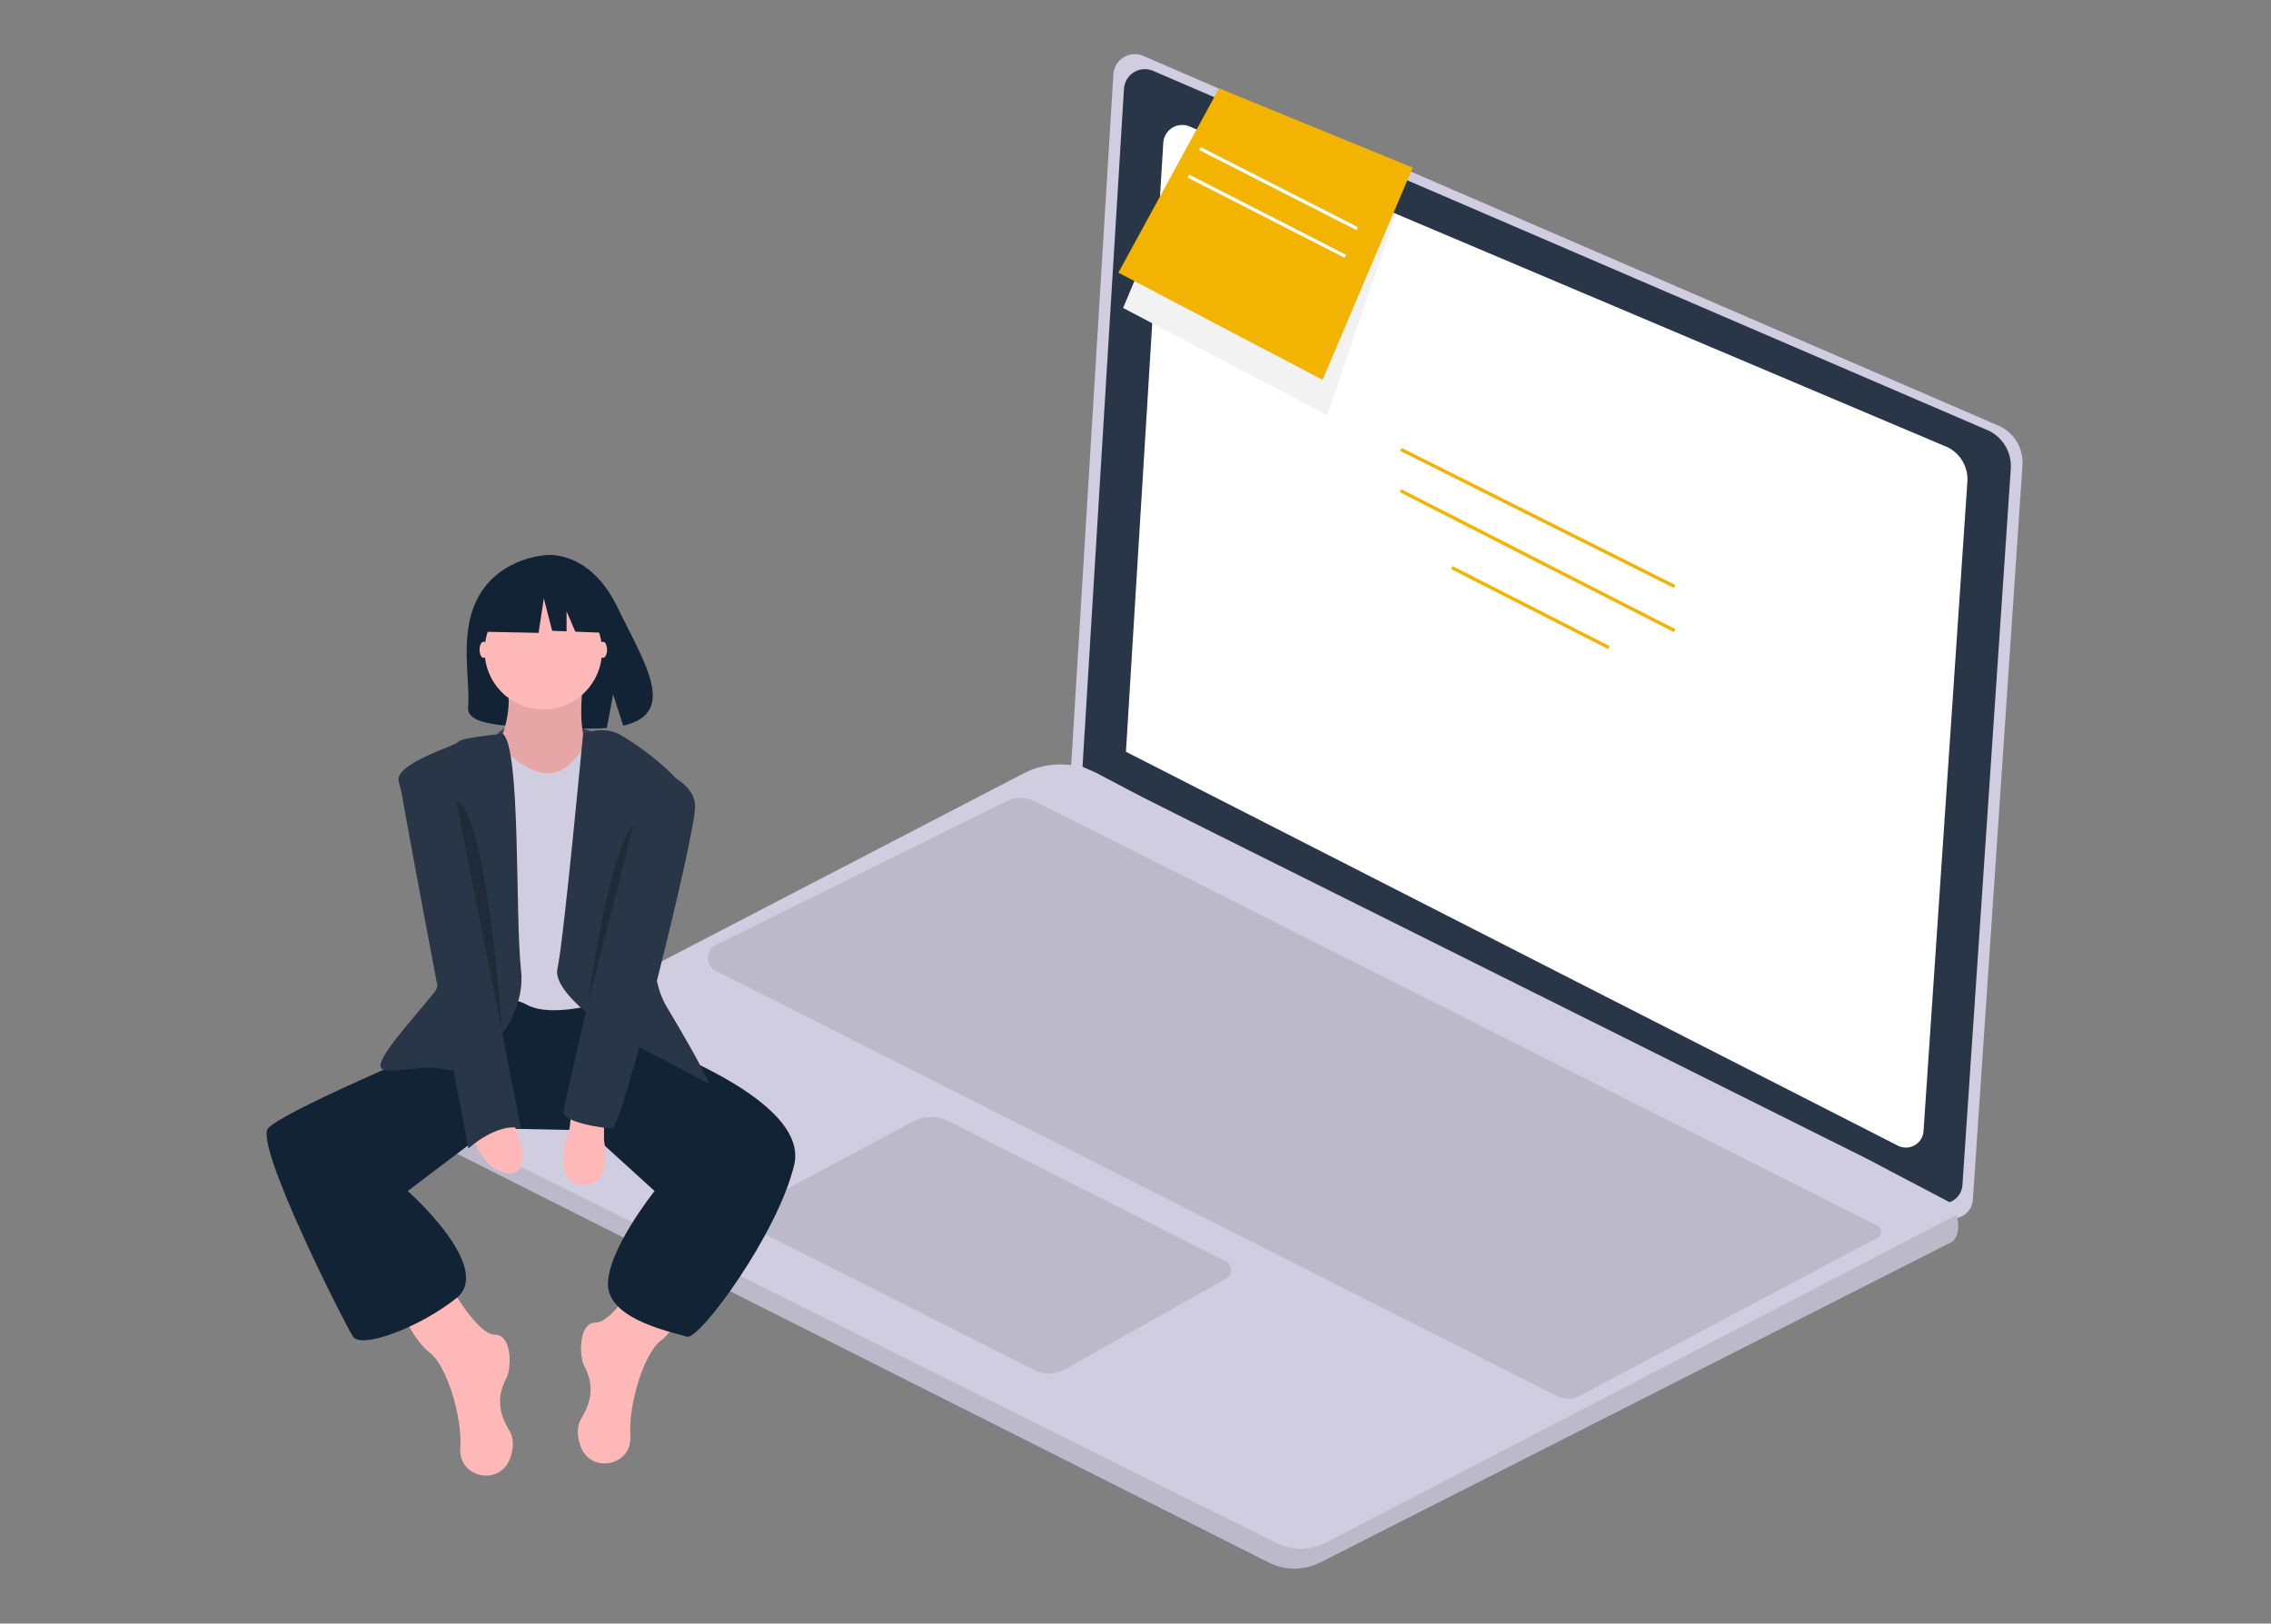 <?xml version="1.0" encoding="utf-8"?>
<!-- Generator: Adobe Illustrator 16.0.0, SVG Export Plug-In . SVG Version: 6.00 Build 0)  -->
<!DOCTYPE svg PUBLIC "-//W3C//DTD SVG 1.1//EN" "http://www.w3.org/Graphics/SVG/1.1/DTD/svg11.dtd">
<svg version="1.1" id="Layer_1" xmlns="http://www.w3.org/2000/svg" xmlns:xlink="http://www.w3.org/1999/xlink" x="0px" y="0px"
	 width="1000px" height="715px" viewBox="0 0 1000 715" enable-background="new 0 0 1000 715" xml:space="preserve">
<rect x="0" y="0" width="1000" height="715" fill="#808080" stroke="none"/>
<g>
	<path fill="#D0CDE1" d="M503.944,24.839l376.873,162.976c6.391,3.212,10.232,9.941,9.75,17.076l-21.838,323.477
		c-0.328,4.852-4.527,8.521-9.379,8.193c-1.178-0.078-2.328-0.395-3.381-0.928l-384.444-196.2l18.737-306.708
		c0.31-5.211,4.785-9.185,9.996-8.876C501.542,23.925,502.795,24.262,503.944,24.839z"/>
	<path fill="#283648" d="M508.27,31.432l367.641,158.333c6.232,3.133,9.98,9.698,9.51,16.659L864.12,521.954
		c-0.32,4.734-4.416,8.313-9.15,7.992c-1.148-0.076-2.268-0.385-3.295-0.904L476.672,337.66l18.252-298.536
		c0.301-5.083,4.667-8.96,9.75-8.658C505.928,30.54,507.151,30.868,508.27,31.432z"/>
	<path fill="#FFFFFF" d="M524.338,55.916l333.35,141.092c5.648,2.841,9.045,8.791,8.619,15.1l-19.309,286.021
		c-0.289,4.291-4.004,7.535-8.293,7.244c-1.041-0.07-2.059-0.35-2.99-0.82L495.789,331.07l16.452-268.182
		c0.273-4.608,4.23-8.123,8.838-7.85C522.213,55.107,523.323,55.405,524.338,55.916z"/>
	<path fill="#D0CDE1" d="M182.404,498.604l376.352,189.537c7.104,3.57,15.48,3.561,22.574-0.029l278.414-141.334
		c3.266-3.264,2.809-8.102,1.766-11.734c-0.506-1.76-1.197-3.459-2.059-5.074l-37.939-19.953L502.524,350.859l-19.058-10.117
		c-10.243-5.423-22.494-5.473-32.778-0.132l-268.4,139.42c-5.113,2.646-7.115,8.932-4.471,14.045
		C178.829,496.032,180.435,497.616,182.404,498.604z"/>
	<path opacity="0.1" enable-background="new    " d="M182.404,498.604l376.352,189.537c7.104,3.57,15.48,3.561,22.574-0.029
		l278.414-141.334c3.266-3.264,2.809-8.102,1.766-11.734L583.926,679.325c-6.869,3.572-15.035,3.641-21.965,0.188L176.787,487.62
		C176.043,492.118,178.323,496.575,182.404,498.604z"/>
	<path opacity="0.1" enable-background="new    " d="M539.624,555.393l-121.883-61.592c-4.98-2.516-10.873-2.449-15.794,0.18
		l-70.705,37.773c-2.464,1.318-3.394,4.381-2.078,6.844c0.491,0.92,1.254,1.664,2.184,2.133l124.272,62.67
		c4.191,2.111,9.159,1.996,13.247-0.307l70.987-39.994c2.096-1.18,2.838-3.834,1.656-5.93
		C541.077,556.401,540.418,555.78,539.624,555.393z"/>
	<path opacity="0.1" enable-background="new    " d="M826.674,545.092l-131.156,69.676c-3.061,1.629-6.725,1.664-9.82,0.1
		l-370.572-187.4c-3.107-1.57-4.351-5.361-2.78-8.467c0.614-1.217,1.607-2.201,2.829-2.805l128.077-63.392
		c3.914-1.937,8.51-1.92,12.41,0.044l370.957,186.905c1.482,0.748,2.078,2.555,1.332,4.037
		C827.668,544.346,827.225,544.801,826.674,545.092z"/>
	
		<rect x="676.664" y="161.001" transform="matrix(-0.448 0.894 -0.894 -0.448 1184.787 -275.178)" fill="#F2B400" width="1.471" height="134.815"/>
	
		<rect x="676.665" y="179.05" transform="matrix(-0.455 0.891 -0.891 -0.455 1205.184 -244.351)" fill="#F2B400" width="1.469" height="135.48"/>
	
		<rect x="672.989" y="228.575" transform="matrix(-0.454 0.891 -0.891 -0.454 1218.03 -211.294)" fill="#F2B400" width="1.47" height="77.606"/>
	<path fill="#3F3D56" d="M261.958,322.689c0,0-29.406-12.813-43.217,0.722C204.93,336.947,255.72,332.491,261.958,322.689z"/>
	<path fill="#122335" d="M211.183,261.923c9.88-16.697,29.432-17.475,29.432-17.475s19.05-2.437,31.271,22.994
		c11.391,23.703,27.111,46.588,2.532,52.137l-4.44-13.819l-2.75,14.848c-3.5,0.252-7.011,0.312-10.517,0.18
		c-26.324-0.85-51.394,0.249-50.586-9.197C207.198,299.032,201.675,277.989,211.183,261.923z"/>
	<path fill="#FFB8B8" d="M197.355,564.614c0,0,12.476,23.168,20.494,23.168c8.02,0,7.129,15.148,5.346,18.713
		c-1.782,3.563-6.236,11.582,0.892,23.166c2.49,4.047,2.044,8.637,0.41,12.896c-4.578,11.936-22.388,8.32-21.819-4.451
		c0.006-0.141,0.015-0.281,0.022-0.426c0.891-14.256-6.237-36.533-13.365-41.879c-7.13-5.348-13.367-19.604-13.367-19.604
		L197.355,564.614z"/>
	<path fill="#FFB8B8" d="M282.897,559.268c0,0-12.475,23.166-20.494,23.166s-7.128,15.15-5.346,18.713
		c1.783,3.564,6.238,11.584-0.891,23.168c-2.49,4.047-2.044,8.637-0.411,12.896c4.578,11.936,22.387,8.318,21.819-4.453
		c-0.006-0.139-0.014-0.281-0.023-0.424c-0.891-14.258,6.238-36.533,13.366-41.881c7.128-5.346,13.366-19.602,13.366-19.602
		L282.897,559.268z"/>
	<path fill="#122335" d="M273.096,445.211l5.346,11.584c0,0,78.413,25.84,71.285,56.139c-7.128,30.295-41.88,77.52-47.226,75.738
		c-5.347-1.781-33.861-7.129-34.752-22.277c-0.892-15.146,20.495-41.879,20.495-41.879l-29.404-26.732l-42.791-0.891l-36.515,27.623
		c0,0,38.315,33.859,21.386,47.227c-16.93,13.365-41.88,22.275-45.444,16.93c-3.565-5.348-43.662-84.652-37.426-91.779
		c6.238-7.129,69.504-33.861,69.504-33.861l16.93-24.059l65.938-3.564L273.096,445.211z"/>
	<path fill="#FFB8B8" d="M257.057,298.185c0,0-4.456,29.405,4.456,32.97c8.91,3.564-17.822,18.712-17.822,18.712h-15.147
		l-9.802-20.495c0,0,8.911-16.04,3.565-31.188C216.959,283.038,257.057,298.185,257.057,298.185z"/>
	<path opacity="0.1" enable-background="new    " d="M257.057,298.185c0,0-4.456,29.405,4.456,32.97
		c8.91,3.564-17.822,18.712-17.822,18.712h-15.147l-9.802-20.495c0,0,8.911-16.04,3.565-31.188
		C216.959,283.038,257.057,298.185,257.057,298.185z"/>
	<path fill="#D0CDE1" d="M263.294,323.135c0,0-9.801,10.693-11.584,12.475c-1.782,1.783-9.802,11.584-26.732-2.673
		c-16.931-14.257-18.712,2.673-18.712,2.673v106.93c0,0,14.257-6.24,25.841,0c11.583,6.236,35.643-1.783,35.643-1.783l4.455-110.493
		L263.294,323.135z"/>
	<path fill="#283648" d="M256.749,323.135c0,0,8.328-3.564,15.455,0c7.13,3.564,32.079,21.386,30.298,29.406
		c-1.783,8.02-24.951,64.155-8.912,90.887c16.04,26.732,18.713,33.859,18.713,33.859l-39.207-20.492
		c0,0-30.296-18.713-27.623-30.297C248.146,414.915,256.749,323.135,256.749,323.135z"/>
	<path fill="#283648" d="M221.404,323.135c0,0-18.702,1.782-19.593,3.564c-0.891,1.782-28.068,9.356-26.287,17.376
		c1.783,8.02,26.287,79.751,15.594,93.117c-10.693,13.367-28.514,32.078-22.277,33.859c6.238,1.783,16.931-2.672,27.624,0
		c10.693,2.674,35.642-19.602,32.969-43.662C226.761,403.331,229.413,329.373,221.404,323.135z"/>
	<path fill="#FFB8B8" d="M265.968,493.329v8.912c0,0,4.455,20.492-9.802,19.602c-14.258-0.893-5.346-24.949-5.346-24.949l0.891-8.02
		L265.968,493.329z"/>
	<path fill="#FFB8B8" d="M225.869,494.219c0,0,9.802,20.494,0,22.277c-9.801,1.783-16.93-11.584-16.93-15.148
		S225.869,494.219,225.869,494.219z"/>
	<ellipse fill="#FFB8B8" cx="212.949" cy="286.156" rx="1.782" ry="3.565"/>
	<ellipse fill="#FFB8B8" cx="265.521" cy="286.156" rx="1.783" ry="3.565"/>
	<path fill="#283648" d="M197.355,334.719c0,0-22.276,0-21.385,8.91c0.891,8.912,30.296,162.174,30.296,162.174
		s12.475-11.584,23.167-8.91L197.355,334.719z"/>
	<path fill="#283648" d="M283.789,337.393c0,0,22.276,4.454,22.276,17.822c0,13.366-32.078,141.678-36.534,141.678
		c-4.455,0-21.385-2.674-21.385-7.129S283.789,337.393,283.789,337.393z"/>
	<path opacity="0.2" enable-background="new    " d="M278.888,363.68l-20.048,78.404C258.84,442.084,268.195,373.481,278.888,363.68
		z"/>
	<path opacity="0.2" enable-background="new    " d="M200.905,352.662l20.276,102.51C221.181,455.172,214.7,358.577,200.905,352.662
		z"/>
	<circle fill="#FFB8B8" cx="239.235" cy="286.601" r="25.841"/>
	<polygon fill="#122335" points="215.552,260.313 234.866,250.197 261.539,254.335 267.057,278.708 253.321,278.181 
		249.483,269.226 249.483,278.033 243.145,277.789 239.465,263.533 237.166,278.708 214.632,278.249 	"/>
	<polyline fill="#F2F2F2" points="505.186,110.292 494.536,135.625 584.436,182.814 614.725,94.18 	"/>
	<polygon fill="#F2B400" points="582.364,167.272 622.081,73.823 536.799,38.905 492.463,120.083 	"/>
	
		<rect x="562.126" y="44.148" transform="matrix(-0.454 0.891 -0.891 -0.454 892.434 -380.811)" fill="#FFFFFF" width="1.471" height="77.606"/>
	
		<rect x="556.943" y="56.582" transform="matrix(-0.455 0.89 -0.89 -0.455 896.511 -357.713)" fill="#FFFFFF" width="1.471" height="77.604"/>
</g>
</svg>
